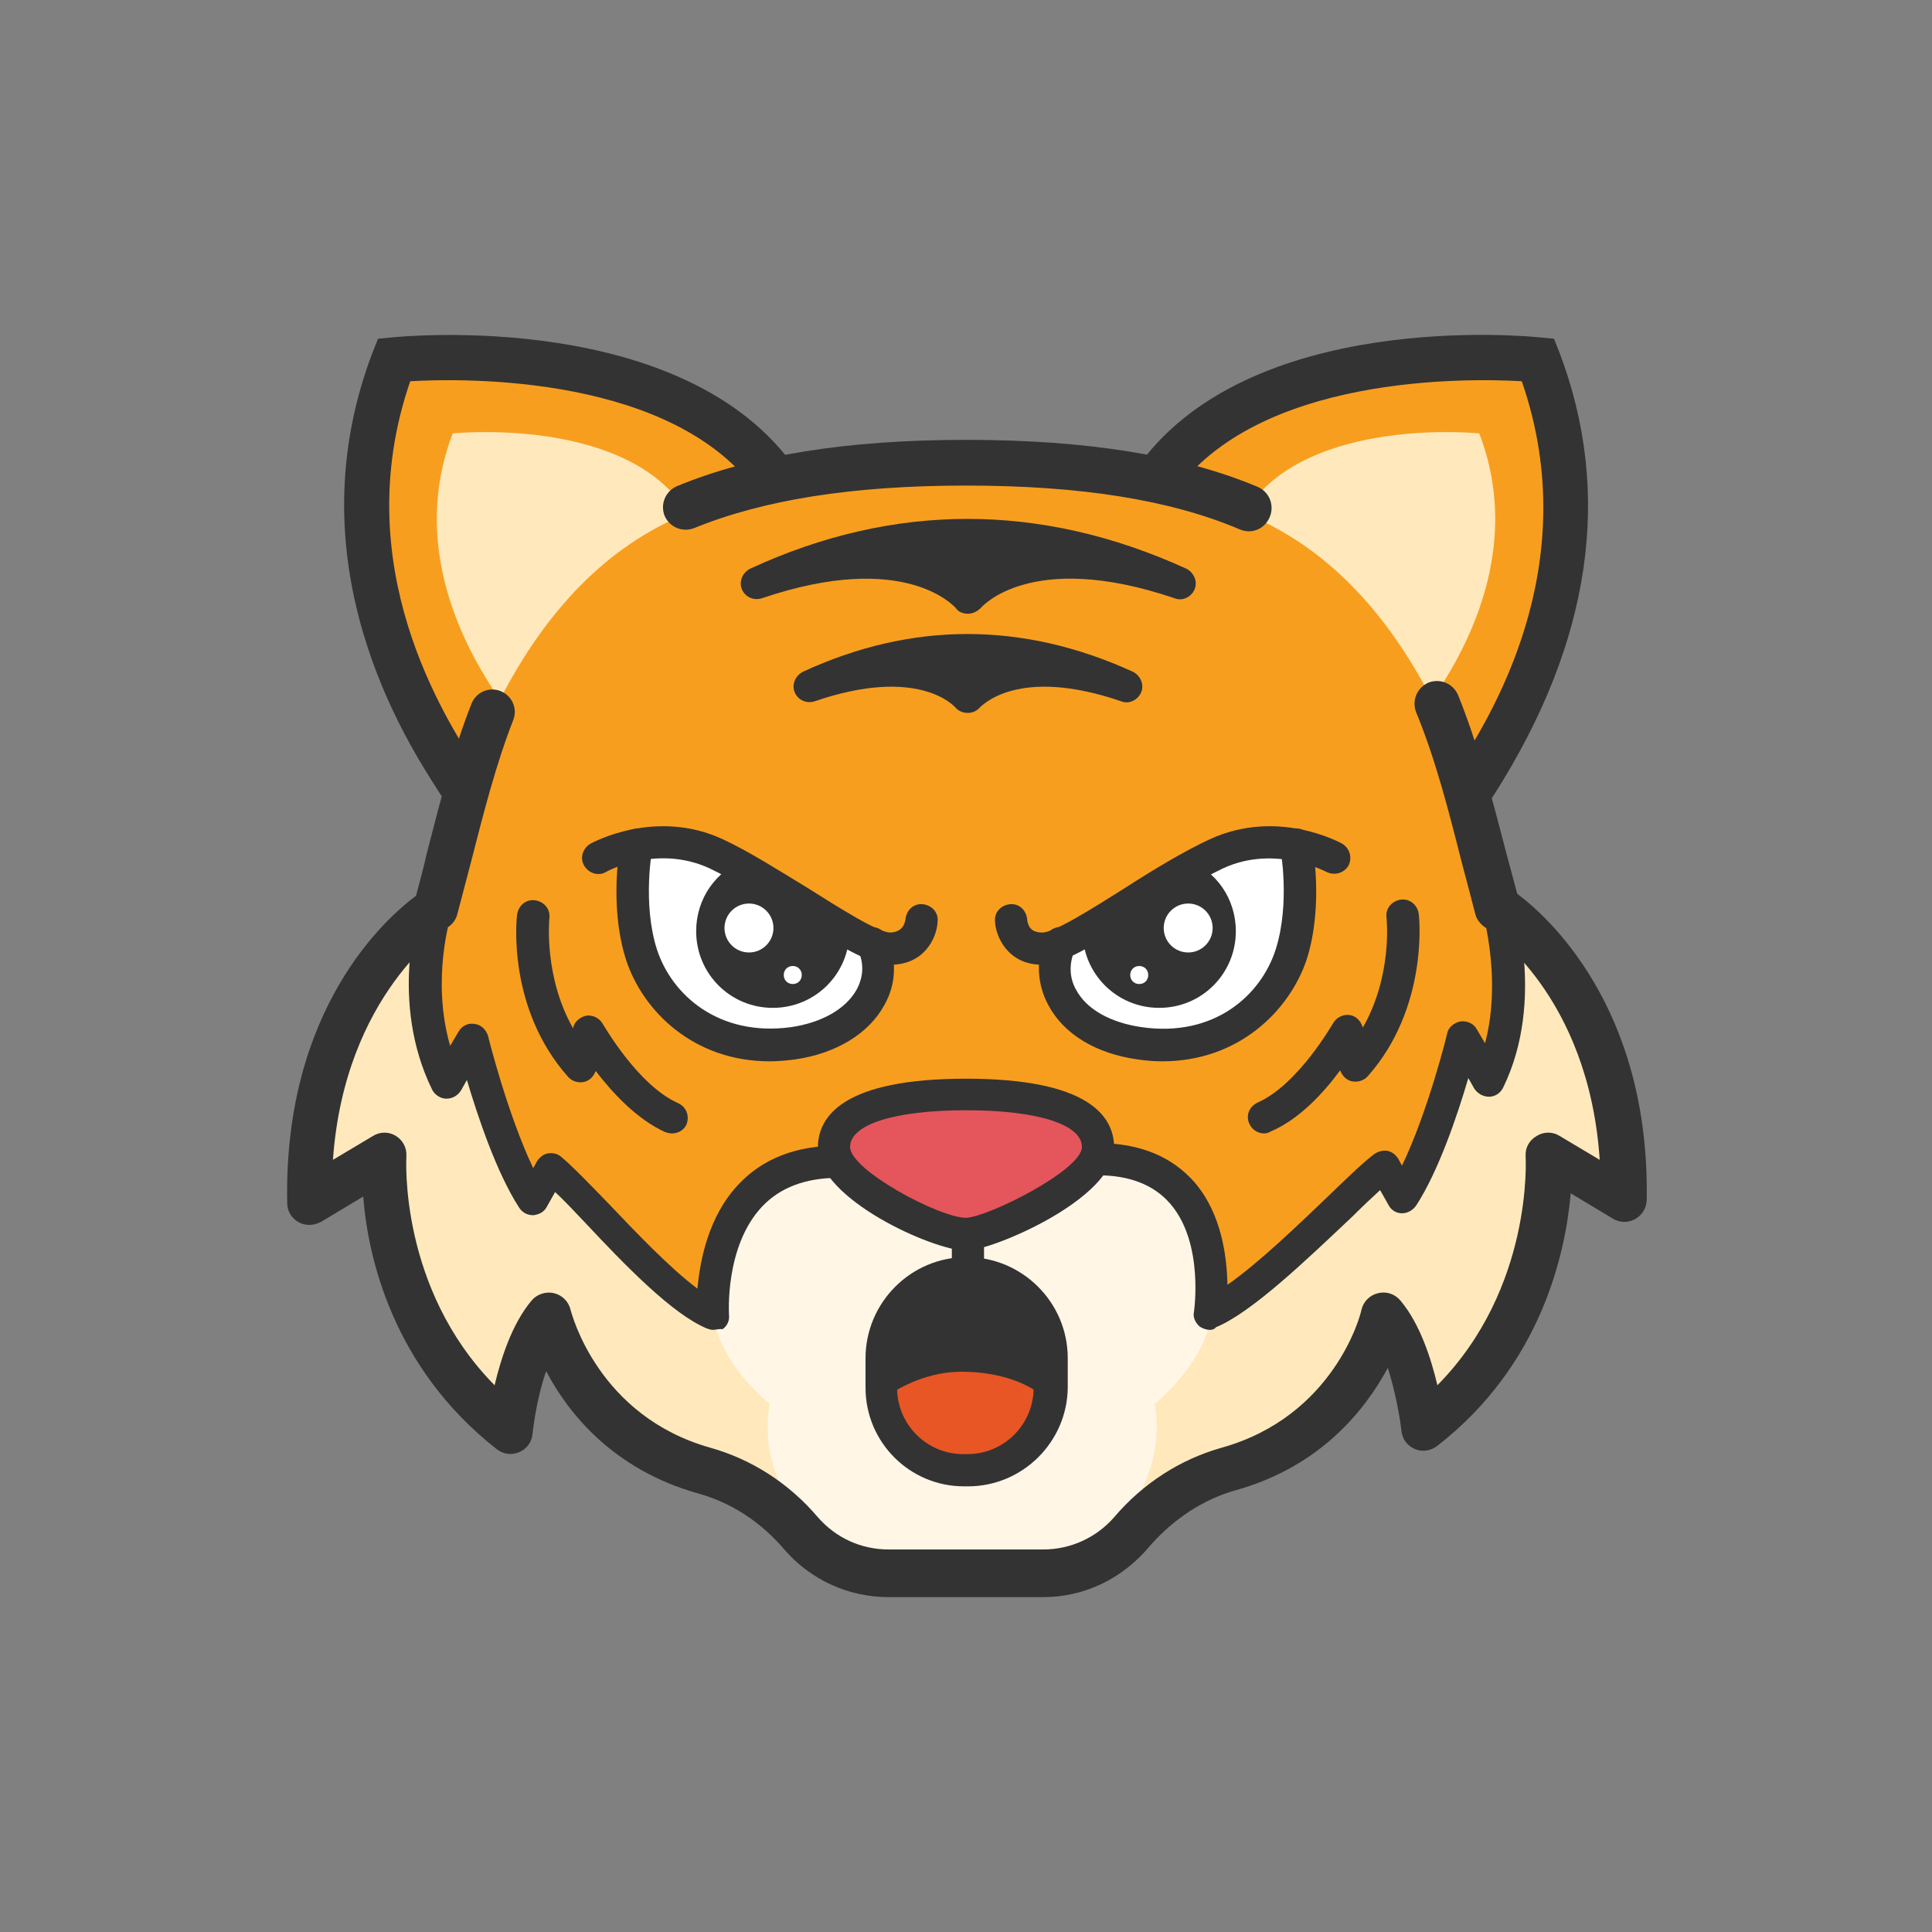 <?xml version="1.0" ?><!DOCTYPE svg  PUBLIC '-//W3C//DTD SVG 1.1//EN'  'http://www.w3.org/Graphics/SVG/1.1/DTD/svg11.dtd'><svg enable-background="new 0 0 300 300" height="300px" id="Layer_2" version="1.1" viewBox="0 0 300 300" width="300px" xml:space="preserve" xmlns="http://www.w3.org/2000/svg" xmlns:xlink="http://www.w3.org/1999/xlink"><rect x="0" y="0" width="300" height="300" fill="#808080" stroke="none"/><g><g><g><g><path d="M252,185.1c0.6-32.8-19.6-45.3-19.6-45.3l0,0c-1.5-5.6-2.9-11.2-4.4-16.6h0c3-5.1,24-33.1,10.8-67.3       c0,0-41.4-4.3-58.4,17.5c-8.4-1.8-18.4-2.9-30.4-2.9c-12,0-22,1-30.4,2.9c-17-21.8-58.4-17.5-58.4-17.5       c-12.9,33.6,7.4,61.2,11,66.9c-1.5,5.5-2.9,11.3-4.5,17l0,0c0,0-20.2,12.6-19.6,45.3l11.7-6.9c0,0-1.9,25.8,19.5,42.5       c0,0,1.3-12,6-17.6c0,0,6,25,35.2,25.5c1.6,8.2,8.9,14.4,17.6,14.4H162c8.7,0,16-6.2,17.6-14.4c29.2-0.5,35.2-25.5,35.2-25.5       c4.7,5.7,6,17.6,6,17.6c21.4-16.7,19.5-42.5,19.5-42.5L252,185.1z" fill="#F89E1E"/></g></g><g id="XMLID_1324_"><g><path d="M106.5,79.8c-0.2-0.6-0.3-1-0.3-1c-9.7-14.2-35.9-11.5-35.9-11.5c-7.9,20.6,5.5,38.3,7.3,41.4       C84.8,94.7,94.3,84.8,106.5,79.8z" fill="#FFE9BC"/></g></g><g id="XMLID_1322_"><g><path d="M193.5,79.8c0.2-0.6,0.3-1,0.3-1c9.7-14.2,35.9-11.5,35.9-11.5c7.9,20.6-5.5,38.3-7.3,41.4       C215.2,94.7,205.7,84.8,193.5,79.8z" fill="#FFE9BC"/></g></g><g><g><path d="M191.4,226.8c19.1-5.8,23.4-23.7,23.4-23.7c4.7,5.7,6,17.6,6,17.6c21.4-16.7,19.5-42.5,19.5-42.5       l10.3,6.1c1.1-20.9-5.5-34.9-17.5-44c0,0,0,0,0,0c0.7,2.8,3.7,16.1-1.9,27.7l-3.9-6.8c0,0-4.1,16.7-9.4,25l-2.9-4.9       c-4.7,3.7-19.7,19.8-27.1,22.8c0,0,3.8-24-17.4-24h-40.5c-21.1,0-19.4,24-19.4,24c-7.4-3-20.3-19.1-25.1-22.8l-2.9,4.9       c-5.3-8.3-9.4-25-9.4-25l-3.9,6.8c-6.3-13-1.8-28.3-1.8-28.3S47.4,152.3,48,185.1l11.7-6.9c0,0-1.9,25.8,19.5,42.5       c0,0,1.3-12,6-17.6c0,0,4.3,17.9,23.4,23.7c6.2,1.9,11.7,5.4,16,10.2c3.3,3.7,8.1,6,13.4,6H162c5.3,0,10.1-2.3,13.4-6       C179.7,232.2,185.2,228.7,191.4,226.8z" fill="#FFE9BC"/></g></g><g><g><path d="M168.7,180h-19.3h-19.3c-21.1,0-19.4,24-19.4,24s0.2,6.6,8.8,14c0,0-1.1,5.2,0.9,10.6       c0.4,1.1,1.3,3.3,2.4,6.1c3.2,5,8.8,8.4,15.2,8.4h11.4h11.4c6.4,0,12-3.3,15.2-8.4c1.2-2.8,2-5,2.4-6.1       c2-5.4,0.9-10.6,0.9-10.6c8.6-7.4,8.8-14,8.8-14S189.9,180,168.7,180z" fill="#FFF6E6"/></g></g><g id="XMLID_1314_"><g><path d="M69.3,124.8c-0.2-0.4-0.6-1-1-1.6c-2.7-4.2-8.4-13-11.9-24.9c-4.4-14.9-3.9-29.6,1.5-43.7l0.8-2       l2.1-0.2c1.9-0.2,45.7-4.4,62.9,20.6l0.2,0.4l0.2,0.4c0,0,0.2,0.6,0.6,1.7l-6.7,2.1c-0.1-0.4-0.2-0.8-0.3-1       c-13-18.4-45.4-17.9-54-17.4c-9.9,28.7,5.4,52.3,10.5,60.2c0.5,0.8,0.9,1.4,1.2,1.9L69.3,124.8z" fill="#333333"/></g></g><g id="XMLID_1313_"><g><path d="M231,124.9l-6-3.5c0.3-0.4,0.6-1,1.1-1.8c5.1-7.9,20.2-31.6,10.2-60.4c-8.6-0.5-41-1-54,17.4       c-0.1,0.2-0.2,0.6-0.3,1l-6.7-2.1c0.3-1.1,0.6-1.7,0.6-1.7l0.2-0.4l0.2-0.4c17.2-25.1,61.1-20.8,62.9-20.6l2.1,0.2l0.8,2       c8.4,22,5,45.1-10.1,68.8C231.6,124,231.2,124.6,231,124.9z" fill="#333333"/></g></g><g><g><path d="M110.7,206.5c-0.3,0-0.6-0.1-0.9-0.2c-5.4-2.2-12.9-10-18.9-16.4c-1.7-1.8-3.3-3.5-4.7-4.8l-1.3,2.3       c-0.4,0.8-1.2,1.2-2.1,1.3c-0.9,0-1.7-0.4-2.2-1.2c-3.5-5.4-6.4-14.1-8.1-19.8l-0.9,1.6c-0.5,0.8-1.3,1.3-2.3,1.3       c-0.9,0-1.8-0.6-2.2-1.4c-6.7-13.7-2.1-28-1.9-28.6c0.4-1.3,1.8-2,3.2-1.6c1.3,0.4,2,1.8,1.6,3.2l0,0c0,0.1-3.1,9.8-0.1,20.2       l1.3-2.2c0.5-0.9,1.5-1.4,2.5-1.2c1,0.1,1.8,0.9,2.1,1.9c0,0.1,3,12.1,7,20.5l0.6-1.1c0.4-0.6,1-1.1,1.7-1.2       c0.7-0.1,1.4,0,2,0.5c1.7,1.4,4.3,4.1,7.4,7.3c4.2,4.4,9.5,10,13.8,13.2c0.4-4.4,1.7-11.2,6.3-16.1c3.8-4.1,9-6.1,15.5-6.1       c1.4,0,2.5,1.1,2.5,2.5c0,1.4-1.1,2.5-2.5,2.5c-5,0-9,1.5-11.8,4.5c-5.8,6.2-5.1,16.7-5.1,16.8c0.1,0.9-0.3,1.7-1,2.2       C111.7,206.3,111.2,206.5,110.7,206.5z" fill="#333333"/></g></g><g><g><path d="M187.9,206.5c-0.6,0-1.1-0.2-1.6-0.5c-0.7-0.6-1.1-1.5-0.9-2.3c0-0.1,1.6-10.7-3.7-16.8       c-2.5-2.9-6.3-4.4-11.2-4.4c-1.4,0-2.5-1.1-2.5-2.5c0-1.4,1.1-2.5,2.5-2.5c6.5,0,11.5,2.1,15,6.1c4.2,4.9,5,11.5,5.1,15.9       c4.9-3.4,11.3-9.6,15.9-14c3-2.9,5.3-5.1,6.9-6.3c0.6-0.4,1.3-0.6,2-0.5c0.7,0.1,1.3,0.6,1.7,1.2l0.6,1.1c4-8.3,7-20.3,7-20.5       c0.2-1,1.1-1.7,2.1-1.9c1-0.1,2,0.3,2.5,1.2l1.3,2.2c2.8-10.6-0.7-21.5-0.7-21.6c-0.4-1.3,0.3-2.7,1.6-3.2       c1.3-0.4,2.7,0.3,3.2,1.6c0.2,0.7,5.4,16.4-1.3,30.1c-0.4,0.8-1.2,1.4-2.2,1.4c-0.9,0-1.8-0.5-2.3-1.3l-0.9-1.6       c-1.7,5.8-4.6,14.4-8.1,19.8c-0.5,0.7-1.3,1.2-2.2,1.2c-0.9,0-1.7-0.5-2.1-1.3l-1.3-2.3c-1.2,1.1-2.7,2.5-4.3,4.1       c-7,6.6-15.6,14.9-21.2,17.2C188.6,206.4,188.2,206.5,187.9,206.5z" fill="#333333"/></g></g><g><g><path d="M162,248H138c-6.3,0-12.2-2.7-16.3-7.5c-3.6-4.2-8.2-7.2-13.3-8.6c-13.2-3.7-20.2-12.5-23.6-19       c-1.3,3.8-1.9,7.8-2.1,9.7c-0.1,1.3-0.9,2.4-2.1,2.9c-1.2,0.5-2.5,0.3-3.5-0.5c-16.2-12.7-20-30-20.7-39.2l-6.5,3.9       c-1.1,0.6-2.4,0.7-3.5,0.1c-1.1-0.6-1.8-1.7-1.8-3C44,156.6,60,142.5,64.6,139.1c0.6-2.2,1.2-4.5,1.7-6.7       c2.1-8.1,4-15.7,6.9-23.1c0.7-1.8,2.7-2.7,4.5-2c1.8,0.7,2.7,2.7,2,4.5c-2.7,6.9-4.6,14.4-6.6,22.2c-0.7,2.7-1.4,5.3-2.1,8l0,0       c-0.2,0.8-0.8,1.6-1.5,2c-0.2,0.1-16,10.4-17.8,36.1l6.2-3.7c1.1-0.7,2.5-0.7,3.6,0c1.1,0.7,1.7,1.9,1.6,3.2       c0,0.2-1.2,20.4,13.7,35.5c1-4.2,2.7-9.5,5.7-13.1c0.8-1,2.2-1.5,3.5-1.2c1.3,0.3,2.3,1.3,2.6,2.6c0.2,0.7,4.3,16.5,21.7,21.4       c6.4,1.8,12.2,5.5,16.7,10.8c2.8,3.2,6.7,5,11,5H162c4.2,0,8.2-1.8,11-5c4.5-5.3,10.3-9,16.7-10.8       c17.5-4.9,21.6-20.7,21.7-21.4c0.3-1.3,1.3-2.3,2.6-2.6c1.3-0.3,2.6,0.1,3.5,1.2c3,3.6,4.7,8.9,5.7,13.1       c14.9-15.1,13.7-35.3,13.7-35.5c-0.1-1.3,0.5-2.5,1.7-3.2c1.1-0.7,2.5-0.7,3.6,0l6.2,3.7c-1.7-25.6-17.1-35.7-17.8-36.1       c-0.7-0.5-1.3-1.2-1.5-2c-0.7-2.7-1.4-5.4-2.1-8c-2.1-8.3-4.1-16.1-7.1-23.4c-0.7-1.8,0.1-3.8,1.9-4.6c1.8-0.7,3.8,0.1,4.6,1.9       c3.1,7.7,5.2,15.7,7.4,24.2c0.6,2.2,1.2,4.5,1.8,6.7c4.6,3.4,20.6,17.6,20.1,47.5c0,1.2-0.7,2.4-1.8,3       c-1.1,0.6-2.4,0.6-3.5-0.1l-6.5-3.9c-0.8,9.2-4.5,26.6-20.7,39.2c-1,0.8-2.4,1-3.5,0.5c-1.2-0.5-2-1.6-2.1-2.9       c-0.2-1.9-0.9-5.9-2.1-9.7c-3.5,6.5-10.4,15.3-23.6,19c-5,1.4-9.6,4.4-13.3,8.6C174.2,245.3,168.2,248,162,248z M193.9,82.5       c-0.5,0-0.9-0.1-1.4-0.3c-10.8-4.6-24.8-6.8-42.5-6.8c-17.6,0-31.4,2.2-42.2,6.6c-1.8,0.7-3.8-0.1-4.6-1.9       c-0.7-1.8,0.1-3.8,1.9-4.6c11.6-4.8,26.3-7.2,44.9-7.2c18.8,0,33.6,2.4,45.3,7.3c1.8,0.8,2.6,2.8,1.9,4.6       C196.6,81.7,195.3,82.5,193.9,82.5z" fill="#333333"/></g></g><g id="XMLID_1308_"><g id="XMLID_1312_"><g><path d="M150.3,228.3h-0.6c-7.1,0-12.8-5.8-12.8-12.8v-4.6c0-7.3,5.9-13.2,13.2-13.2l0,0        c7.3,0,13.2,5.9,13.2,13.2v4.6C163.2,222.5,157.4,228.3,150.3,228.3z" fill="#333333"/></g></g><g id="XMLID_1310_"><g><path d="M149.3,213c-5,0-9.5,2.2-12.3,4.3c0.6,6.6,6.1,11,12.8,11h0.6c6.3,0,11.5-4.6,12.6-10.5        C160.4,214.9,155.3,213,149.3,213z" fill="#E75624"/></g></g><g id="XMLID_1309_"><g><path d="M150.3,230.8h-0.6c-8.5,0-15.3-6.9-15.3-15.3v-4.6c0-8.6,7-15.7,15.7-15.7c8.6,0,15.7,7,15.7,15.7v4.6        C165.7,223.9,158.8,230.8,150.3,230.8z M150,200.2c-5.9,0-10.7,4.8-10.7,10.7v4.6c0,5.7,4.6,10.3,10.3,10.3h0.6        c5.7,0,10.3-4.6,10.3-10.3v-4.6C160.7,205,155.9,200.2,150,200.2z" fill="#333333"/></g></g></g><g><g><path d="M150.3,200.2c-1.4,0-2.5-1.1-2.5-2.5v-6.3c0-1.4,1.1-2.5,2.5-2.5c1.4,0,2.5,1.1,2.5,2.5v6.3       C152.8,199.1,151.7,200.2,150.3,200.2z" fill="#333333"/></g></g><g id="XMLID_1306_"><g><path d="M170.5,178.2c0,6-17.2,13.5-20.5,13.5c-4.3,0-20.5-7.5-20.5-13.5s9.2-8.2,20.5-8.2       C161.3,169.9,170.5,172.2,170.5,178.2z" fill="#E5555C"/></g></g><g id="XMLID_1305_"><g><path d="M150,194.2c-5,0-23-8-23-16c0-4.9,4-10.7,23-10.7c19,0,23,5.8,23,10.7C173,186.2,154,194.2,150,194.2z        M150,172.4c-11.1,0-18,2.2-18,5.7c0,3.6,13.9,11,18,11c3.4-0.1,18-7.4,18-11C168,174.6,161.1,172.4,150,172.4z" fill="#333333"/></g></g><g><g><path d="M104.3,176c-0.3,0-0.7-0.1-1-0.2c-4.4-2-8.2-6.1-10.8-9.5c-0.3,0.8-0.9,1.5-1.8,1.7       c-0.9,0.2-1.9-0.1-2.5-0.8c-9.5-10.7-8-24.6-7.9-25.2c0.2-1.4,1.4-2.4,2.8-2.2c1.4,0.2,2.4,1.4,2.2,2.8c0,0.2-0.9,9,3.7,17.1       l0-0.1c0.2-1,1.1-1.7,2.1-1.9c1-0.1,2,0.4,2.5,1.3c0.1,0.1,5.4,9.5,11.7,12.3c1.3,0.6,1.8,2,1.3,3.3       C106.2,175.5,105.3,176,104.3,176z" fill="#333333"/></g></g><g><g><path d="M196.3,176c-1,0-1.9-0.6-2.3-1.5c-0.6-1.3,0-2.7,1.3-3.3c6.3-2.8,11.6-12.2,11.7-12.3       c0.5-0.9,1.5-1.4,2.5-1.3c1,0.1,1.8,0.9,2.1,1.9l0,0.1c4.7-8.2,3.7-17,3.7-17.1c-0.2-1.4,0.8-2.6,2.2-2.8       c1.4-0.2,2.6,0.8,2.8,2.2c0.1,0.6,1.5,14.6-7.9,25.2c-0.6,0.7-1.6,1-2.5,0.8c-0.9-0.2-1.5-0.9-1.8-1.7       c-2.5,3.4-6.3,7.6-10.8,9.5C197,175.9,196.6,176,196.3,176z" fill="#333333"/></g></g><g><g><path d="M117.5,90.5c24.3-8.3,32.8,2.3,32.8,2.3s8.5-10.5,32.8-2.3C161.1,80.5,139.2,80.5,117.5,90.5z" fill="#333333"/></g></g><g><g><path d="M150.3,95.3c-0.8,0-1.5-0.3-1.9-0.9c-0.3-0.3-8-9-30.1-1.5c-1.3,0.4-2.6-0.2-3.1-1.4       c-0.5-1.2,0.1-2.6,1.3-3.2c22.3-10.3,45.1-10.3,67.7,0c1.2,0.6,1.8,2,1.3,3.2c-0.5,1.2-1.9,1.9-3.1,1.4       c-22.4-7.6-30,1.4-30.1,1.5C151.8,94.9,151.1,95.3,150.3,95.3z M143,85.9c3.5,1,5.9,2.4,7.3,3.5c1.5-1.1,3.9-2.5,7.3-3.5       C152.7,85.4,147.8,85.4,143,85.9z" fill="#333333"/></g></g><g><g><path d="M125.7,106.6c18.2-6.2,24.6,1.7,24.6,1.7s6.4-7.9,24.6-1.7C158.4,99.1,142,99.1,125.7,106.6z" fill="#333333"/></g></g><g><g><path d="M150.3,110.7C150.3,110.7,150.3,110.7,150.3,110.7c-0.8,0-1.5-0.3-2-0.9c-0.2-0.2-5.8-6.4-21.8-0.9       c-1.3,0.4-2.6-0.2-3.1-1.4c-0.5-1.2,0.1-2.6,1.3-3.2c16.9-7.8,34.1-7.8,51.2,0c1.2,0.6,1.8,2,1.3,3.2c-0.5,1.2-1.9,1.9-3.1,1.4       c-16-5.5-21.6,0.7-21.9,0.9C151.7,110.4,151,110.7,150.3,110.7z M147.8,103.5c1,0.5,1.9,1,2.6,1.4c0.7-0.5,1.5-1,2.5-1.4       C151.2,103.5,149.5,103.5,147.8,103.5z" fill="#333333"/></g></g><g id="XMLID_1284_"><g id="XMLID_1295_"><g id="XMLID_1303_"><g id="XMLID_1304_"><g><path d="M98.8,131.2L98.8,131.2L98.8,131.2c-3.6,0.7-5.9,2-5.9,2l5.5,1.1c-0.3,3.3-0.5,8.9,1.2,14          c2.6,8,10.9,15.5,23.5,13.8c10.7-1.5,15.3-9.1,12.3-15.6l-20-11.2l7,3.6c-3.8-2.4-7.7-4.8-11.1-6.3          C106.6,130.5,102.2,130.5,98.8,131.2z" fill="#FFFFFF"/></g></g></g><g id="XMLID_1299_"><g id="XMLID_1302_"><g><path d="M125.3,139.9c-2.9-1.8-5.5-4.3-8.6-5.7c-0.4-0.2-0.8-0.5-1-0.7c-4.5,1.7-7.6,6-7.6,11.1          c0,6.6,5.3,11.9,11.9,11.9c6.6,0,11.9-5.3,11.9-11.9c0-0.3,0-0.6,0-0.9C129.7,142.5,127.5,141.2,125.3,139.9z" fill="#333333"/></g></g><g id="XMLID_1301_"><g><path d="M120.1,144.1c0,2.1-1.7,3.8-3.8,3.8c-2.1,0-3.8-1.7-3.8-3.8s1.7-3.8,3.8-3.8          C118.4,140.3,120.1,142,120.1,144.1z" fill="#FFFFFF"/></g></g><g id="XMLID_1300_"><g><path d="M124.5,151.4c0,0.8-0.6,1.4-1.4,1.4s-1.4-0.6-1.4-1.4c0-0.8,0.6-1.4,1.4-1.4          S124.5,150.6,124.5,151.4z" fill="#FFFFFF"/></g></g></g><g id="XMLID_1296_"><g id="XMLID_1298_"><g><path d="M138.3,149.8c-3.2,0-8-2.9-15.4-7.6c-4.4-2.8-9-5.6-12.8-7.4c-8.1-3.7-15.9,0.5-16,0.6          c-1.2,0.7-2.7,0.2-3.4-1c-0.7-1.2-0.2-2.7,1-3.4c0.4-0.2,10.1-5.5,20.5-0.7c4.1,1.9,8.8,4.9,13.4,7.7          c4.6,2.9,10.9,6.9,12.7,6.8c2-0.1,2.2-1.6,2.3-2c0.1-1.4,1.2-2.5,2.6-2.4c1.4,0.1,2.5,1.2,2.4,2.6c-0.1,2.7-2.1,6.7-7.1,6.8          C138.4,149.8,138.4,149.8,138.3,149.8z" fill="#333333"/></g></g><g id="XMLID_1297_"><g><path d="M119.5,164.8c-11.8,0-19.7-7.8-22.3-15.8c-2.7-8.5-0.9-17.9-0.8-18.3c0.3-1.4,1.6-2.2,2.9-2          c1.4,0.3,2.2,1.6,2,2.9c0,0.1-1.6,8.6,0.7,15.8c2.3,7.1,9.6,13.6,20.8,12.1c4.8-0.7,8.5-2.8,10.2-5.8c1.1-2,1.2-4.2,0.2-6.2          c-0.6-1.3,0-2.7,1.2-3.3c1.3-0.6,2.7,0,3.3,1.2c1.6,3.5,1.5,7.4-0.4,10.7c-2.4,4.4-7.5,7.5-13.8,8.4          C122,164.7,120.7,164.8,119.5,164.8z" fill="#333333"/></g></g></g></g><g id="XMLID_1285_"><g id="XMLID_1293_"><g id="XMLID_1294_"><g><path d="M201.2,131.2L201.2,131.2L201.2,131.2c3.6,0.7,5.9,2,5.9,2l-5.5,1.1c0.3,3.3,0.5,8.9-1.2,14          c-2.6,8-10.9,15.5-23.5,13.8c-10.7-1.5-15.3-9.1-12.3-15.6l20-11.2l-7,3.6c3.8-2.4,7.7-4.8,11.1-6.3          C193.4,130.5,197.8,130.5,201.2,131.2z" fill="#FFFFFF"/></g></g></g><g id="XMLID_1289_"><g id="XMLID_1292_"><g><path d="M174.7,139.9c2.9-1.8,5.5-4.3,8.6-5.7c0.4-0.2,0.8-0.5,1-0.7c4.5,1.7,7.6,6,7.6,11.1          c0,6.6-5.3,11.9-11.9,11.9c-6.6,0-11.9-5.3-11.9-11.9c0-0.3,0-0.6,0-0.9C170.3,142.5,172.5,141.2,174.7,139.9z" fill="#333333"/></g></g><g id="XMLID_1291_"><g><circle cx="184.5" cy="144.1" fill="#FFFFFF" r="3.8"/></g></g><g id="XMLID_1290_"><g><path d="M175.5,151.4c0,0.8,0.6,1.4,1.4,1.4s1.4-0.6,1.4-1.4c0-0.8-0.6-1.4-1.4-1.4S175.5,150.6,175.5,151.4          z" fill="#FFFFFF"/></g></g></g><g id="XMLID_1286_"><g id="XMLID_1288_"><g><path d="M161.7,149.8c-0.1,0-0.1,0-0.1,0c-5-0.1-7-4.2-7.1-6.8c-0.1-1.4,1-2.5,2.4-2.6          c1.4-0.1,2.5,1,2.6,2.4c0.1,0.9,0.5,2,2.3,2c1.8,0.1,8.1-3.9,12.7-6.8c4.5-2.9,9.3-5.8,13.4-7.7c10.5-4.8,20.1,0.5,20.5,0.7          c1.2,0.7,1.6,2.2,1,3.4c-0.7,1.2-2.2,1.6-3.4,1l0,0c-0.1,0-7.9-4.3-16-0.6c-3.8,1.8-8.4,4.6-12.8,7.4          C169.6,146.9,164.9,149.8,161.7,149.8z" fill="#333333"/></g></g><g id="XMLID_1287_"><g><path d="M180.5,164.8c-1.3,0-2.6-0.1-3.9-0.3c-6.4-0.9-11.4-3.9-13.8-8.4c-1.8-3.3-2-7.3-0.4-10.7          c0.6-1.3,2.1-1.8,3.3-1.2c1.3,0.6,1.8,2.1,1.2,3.3c-0.9,2-0.9,4.3,0.2,6.2c1.6,3,5.3,5.1,10.2,5.8          c11.2,1.6,18.5-4.9,20.8-12.1c2.3-7.3,0.7-15.7,0.7-15.8c-0.3-1.4,0.6-2.7,2-2.9c1.3-0.3,2.7,0.6,2.9,2          c0.1,0.4,1.9,9.8-0.8,18.3C200.2,157,192.3,164.8,180.5,164.8z" fill="#333333"/></g></g></g></g></g></g></g></svg>